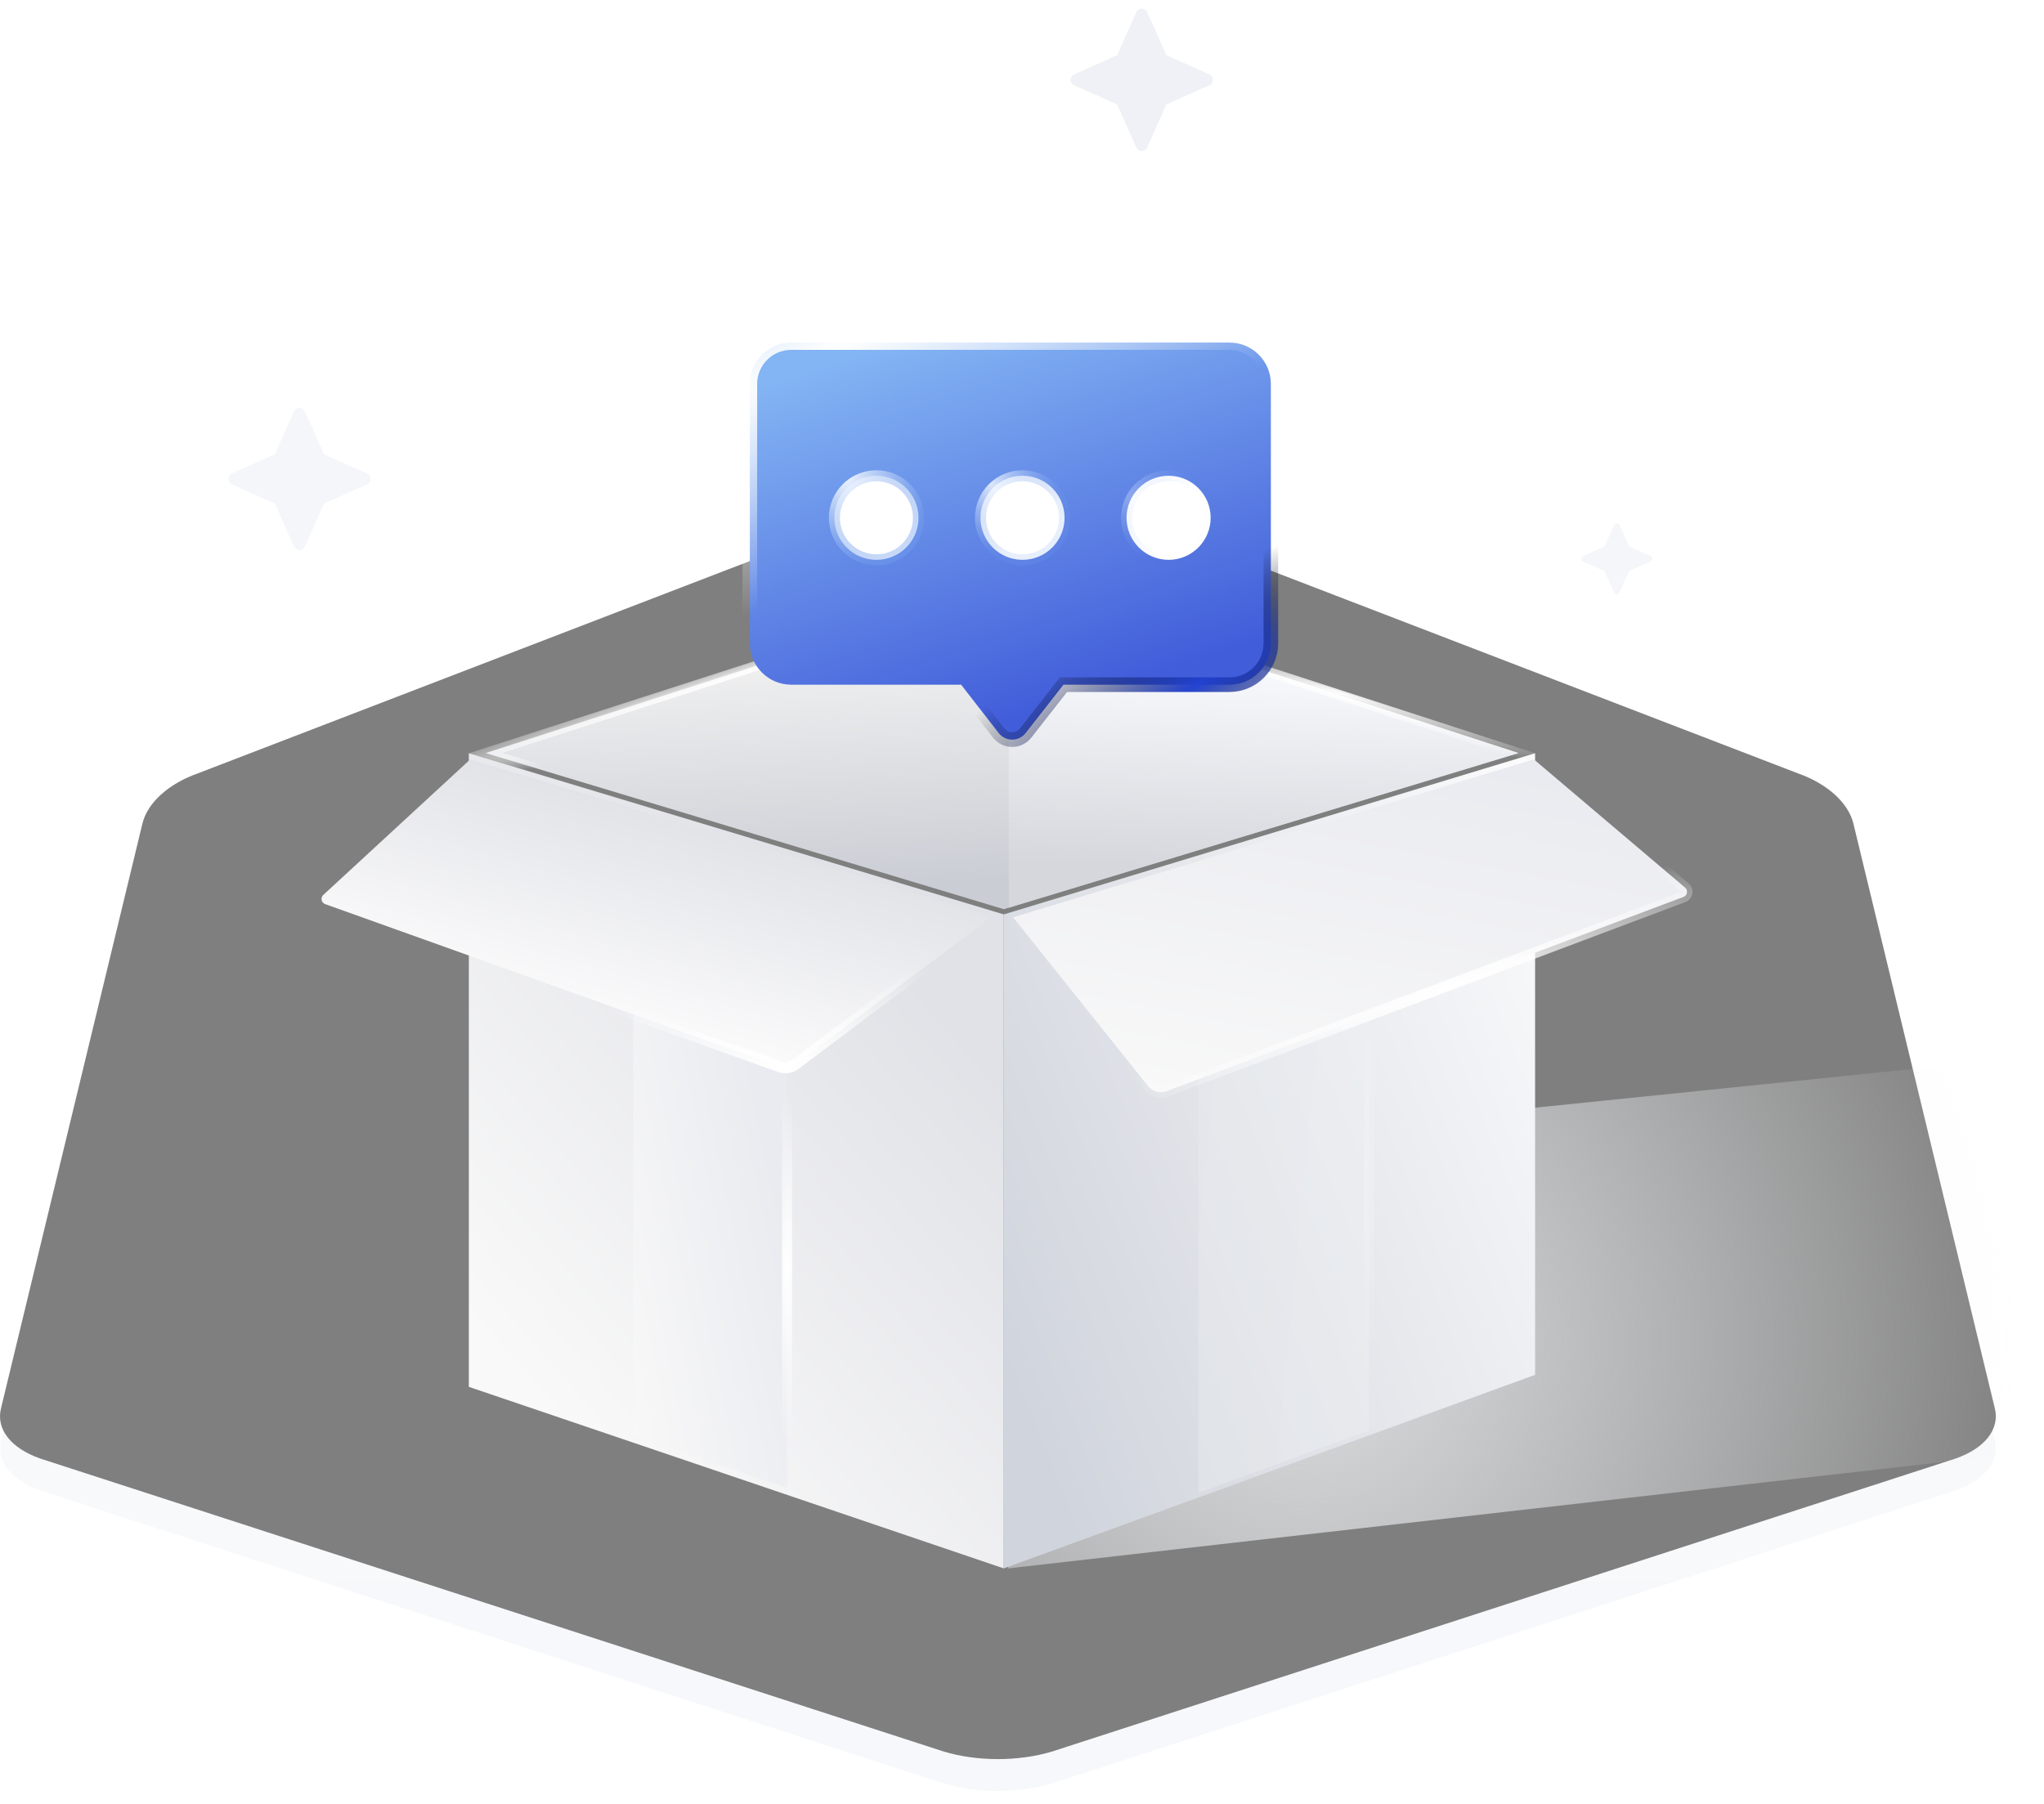 <?xml version="1.0" encoding="UTF-8"?>
<svg width="128px" height="113px" viewBox="0 0 128 113" version="1.1" xmlns="http://www.w3.org/2000/svg" xmlns:xlink="http://www.w3.org/1999/xlink">
    <!-- Generator: Sketch 52.5 (67469) - http://www.bohemiancoding.com/sketch -->
    <title>img_nodate</title>
    <desc>Created with Sketch.</desc>
    <defs>
        <linearGradient x1="50%" y1="3.575%" x2="50%" y2="86.384%" id="linearGradient-1">
            <stop stop-color="#FFFFFF" offset="0%"></stop>
            <stop stop-color="#F0F2F7" offset="100%"></stop>
        </linearGradient>
        <path d="M64.925,11.102 L112.613,29.45 C114.431,30.093 115.751,31.29 116.064,32.586 L124.923,69.225 C125.237,70.521 124.3,71.718 122.46,72.361 L65.894,90.709 C63.789,91.345 61.194,91.345 59.089,90.709 L2.523,72.361 C0.683,71.718 -0.254,70.521 0.06,69.225 L8.919,32.586 C9.232,31.29 10.552,30.093 12.369,29.45 L60.058,11.102 C61.568,10.466 63.415,10.466 64.925,11.102 Z" id="path-2"></path>
        <filter x="-2.4%" y="-3.7%" width="104.8%" height="107.4%" filterUnits="objectBoundingBox" id="filter-3">
            <feGaussianBlur stdDeviation="2" in="SourceAlpha" result="shadowBlurInner1"></feGaussianBlur>
            <feOffset dx="0" dy="-2" in="shadowBlurInner1" result="shadowOffsetInner1"></feOffset>
            <feComposite in="shadowOffsetInner1" in2="SourceAlpha" operator="arithmetic" k2="-1" k3="1" result="shadowInnerInner1"></feComposite>
            <feColorMatrix values="0 0 0 0 0.222   0 0 0 0 0.26   0 0 0 0 0.338  0 0 0 0.06 0" type="matrix" in="shadowInnerInner1"></feColorMatrix>
        </filter>
        <radialGradient cx="26.08%" cy="56.626%" fx="26.08%" fy="56.626%" r="140.465%" gradientTransform="translate(0.261,0.566),scale(0.46,1),rotate(-8.052),translate(-0.261,-0.566)" id="radialGradient-4">
            <stop stop-color="#DBDCDE" offset="0%"></stop>
            <stop stop-color="#F0F2F5" stop-opacity="0" offset="100%"></stop>
        </radialGradient>
        <filter x="-5.3%" y="-11.6%" width="110.6%" height="123.1%" filterUnits="objectBoundingBox" id="filter-5">
            <feGaussianBlur stdDeviation="1.25" in="SourceGraphic"></feGaussianBlur>
        </filter>
        <linearGradient x1="83.067%" y1="27.236%" x2="32.375%" y2="94.513%" id="linearGradient-6">
            <stop stop-color="#E1E2E7" offset="0%"></stop>
            <stop stop-color="#F9F9F9" offset="100%"></stop>
        </linearGradient>
        <linearGradient x1="107.557%" y1="9.696%" x2="0%" y2="75.771%" id="linearGradient-7">
            <stop stop-color="#FCFCFD" offset="0%"></stop>
            <stop stop-color="#D0D4DC" offset="100%"></stop>
        </linearGradient>
        <linearGradient x1="50%" y1="91.06%" x2="36.691%" y2="17.05%" id="linearGradient-8">
            <stop stop-color="#CACDD4" offset="0%"></stop>
            <stop stop-color="#F2F2F2" offset="100%"></stop>
        </linearGradient>
        <radialGradient cx="24.757%" cy="28.448%" fx="24.757%" fy="28.448%" r="146.308%" gradientTransform="translate(0.248,0.284),scale(0.313,1),rotate(-17.865),scale(1,0.055),translate(-0.248,-0.284)" id="radialGradient-9">
            <stop stop-color="#FFFFFF" offset="0%"></stop>
            <stop stop-color="#FFFFFF" stop-opacity="0" offset="100%"></stop>
        </radialGradient>
        <linearGradient x1="70.726%" y1="30.084%" x2="0%" y2="93.843%" id="linearGradient-10">
            <stop stop-color="#EAEBF0" offset="0%"></stop>
            <stop stop-color="#F8F8F8" offset="100%"></stop>
        </linearGradient>
        <radialGradient cx="100%" cy="67.562%" fx="100%" fy="67.562%" r="109.013%" gradientTransform="translate(1,0.676),scale(1,0.236),rotate(90),scale(1,0.171),translate(-1,-0.676)" id="radialGradient-11">
            <stop stop-color="#FFFFFF" offset="0%"></stop>
            <stop stop-color="#FFFFFF" stop-opacity="0" offset="100%"></stop>
        </radialGradient>
        <linearGradient x1="39.53%" y1="91.834%" x2="84.786%" y2="18.065%" id="linearGradient-12">
            <stop stop-color="#FEFEFE" offset="0%"></stop>
            <stop stop-color="#DBDCE2" offset="100%"></stop>
        </linearGradient>
        <radialGradient cx="68.918%" cy="100%" fx="68.918%" fy="100%" r="162.495%" gradientTransform="translate(0.689,1),scale(0.463,1),rotate(172.988),scale(1,0.171),translate(-0.689,-1)" id="radialGradient-13">
            <stop stop-color="#FFFFFF" offset="0%"></stop>
            <stop stop-color="#FFFFFF" stop-opacity="0" offset="100%"></stop>
        </radialGradient>
        <linearGradient x1="124.338%" y1="89.272%" x2="-99.161%" y2="3.134%" id="linearGradient-14">
            <stop stop-color="#F1F2F5" offset="0%"></stop>
            <stop stop-color="#E4E7EA" offset="100%"></stop>
        </linearGradient>
        <radialGradient cx="100%" cy="54.962%" fx="100%" fy="54.962%" r="99.648%" gradientTransform="translate(1,0.55),scale(1,0.258),rotate(90),scale(1,0.171),translate(-1,-0.55)" id="radialGradient-15">
            <stop stop-color="#FFFFFF" stop-opacity="0.471" offset="0%"></stop>
            <stop stop-color="#FFFFFF" stop-opacity="0" offset="100%"></stop>
        </radialGradient>
        <linearGradient x1="25.05%" y1="106.414%" x2="66.172%" y2="0%" id="linearGradient-16">
            <stop stop-color="#F9F9F9" offset="0%"></stop>
            <stop stop-color="#EAEBF0" offset="100%"></stop>
        </linearGradient>
        <radialGradient cx="64.259%" cy="68.549%" fx="64.259%" fy="68.549%" r="105.51%" gradientTransform="translate(0.643,0.685),scale(0.499,1),rotate(160.656),scale(1,0.171),translate(-0.643,-0.685)" id="radialGradient-17">
            <stop stop-color="#FFFFFF" offset="0%"></stop>
            <stop stop-color="#FFFFFF" stop-opacity="0" offset="100%"></stop>
        </radialGradient>
        <linearGradient x1="30.371%" y1="87.371%" x2="34.39%" y2="21.052%" id="linearGradient-18">
            <stop stop-color="#D6D7DC" offset="0%"></stop>
            <stop stop-color="#FAFBFF" offset="100%"></stop>
        </linearGradient>
        <radialGradient cx="64.731%" cy="32.875%" fx="64.731%" fy="32.875%" r="74.248%" gradientTransform="translate(0.647,0.329),scale(0.628,1),rotate(16.599),scale(1,0.078),translate(-0.647,-0.329)" id="radialGradient-19">
            <stop stop-color="#FFFFFF" offset="0%"></stop>
            <stop stop-color="#FFFFFF" stop-opacity="0" offset="100%"></stop>
        </radialGradient>
        <linearGradient x1="28.076%" y1="0%" x2="65.284%" y2="88.184%" id="linearGradient-20">
            <stop stop-color="#83B4F3" offset="0%"></stop>
            <stop stop-color="#425DDA" offset="100%"></stop>
        </linearGradient>
        <radialGradient cx="13.039%" cy="3.728%" fx="13.039%" fy="3.728%" r="51.316%" gradientTransform="translate(0.13,0.037),scale(0.797,1),rotate(64.384),scale(1,5.686),translate(-0.13,-0.037)" id="radialGradient-21">
            <stop stop-color="#FFFFFF" offset="0%"></stop>
            <stop stop-color="#FFFFFF" stop-opacity="0" offset="100%"></stop>
        </radialGradient>
        <radialGradient cx="85.551%" cy="85.95%" fx="85.551%" fy="85.95%" r="77.348%" gradientTransform="translate(0.856,0.859),scale(0.797,1),rotate(152.067),scale(1,0.314),translate(-0.856,-0.859)" id="radialGradient-22">
            <stop stop-color="#2242D2" offset="0%"></stop>
            <stop stop-color="#000000" stop-opacity="0" offset="100%"></stop>
        </radialGradient>
        <path d="M3.049,9.23705556e-14 L30.492,9.45910017e-14 C32.176,9.27859349e-14 33.541,1.365 33.541,3.049 L33.541,19.295 C33.541,20.979 32.176,22.344 30.492,22.344 L20.321,22.344 L18.086,25.201 C17.567,25.864 16.609,25.981 15.945,25.462 C15.847,25.385 15.758,25.296 15.681,25.197 L13.463,22.344 L3.049,22.344 C1.365,22.344 1.88579806e-14,20.979 1.86517468e-14,19.295 L4.4408921e-16,3.049 C2.37855424e-16,1.365 1.365,9.31239955e-14 3.049,9.28146449e-14 Z" id="path-23"></path>
        <radialGradient cx="11.409%" cy="0%" fx="11.409%" fy="0%" r="108.795%" id="radialGradient-24">
            <stop stop-color="#F5F9FF" offset="0%"></stop>
            <stop stop-color="#739EEC" stop-opacity="0.397" offset="100%"></stop>
        </radialGradient>
        <radialGradient cx="12.37%" cy="9.701%" fx="12.37%" fy="9.701%" r="82.903%" id="radialGradient-25">
            <stop stop-color="#F5F9FF" stop-opacity="0.833" offset="0%"></stop>
            <stop stop-color="#739EEC" stop-opacity="0.174" offset="100%"></stop>
        </radialGradient>
        <radialGradient cx="0%" cy="21.717%" fx="0%" fy="21.717%" r="82.903%" id="radialGradient-26">
            <stop stop-color="#F5F9FF" stop-opacity="0.322" offset="0%"></stop>
            <stop stop-color="#739EEC" stop-opacity="0.002" offset="100%"></stop>
        </radialGradient>
    </defs>
    <g id="空状态/无权限" stroke="none" stroke-width="1" fill="none" fill-rule="evenodd">
        <g id="01_无数据" transform="translate(-657, -458)">
            <g id="img_nodate" transform="translate(645, 451)">
                <rect id="矩形" x="0" y="0" width="150" height="125"></rect>
                <g id="编组-11" transform="translate(12, 4.75)">
                    <g id="编组-3" transform="translate(0, 23.25)">
                        <g id="多边形备份-2" opacity="0.5">
                            <use fill="url(#linearGradient-1)" fill-rule="evenodd" xlink:href="#path-2"></use>
                            <use fill="black" fill-opacity="1" filter="url(#filter-3)" xlink:href="#path-2"></use>
                        </g>
                        <polygon id="路径-12" fill="url(#radialGradient-4)" filter="url(#filter-5)" points="63.125 77.241 133.75 69.204 131.25 44.783 63.679 51.71"></polygon>
                        <g id="编组" transform="translate(19.179, 15.375)">
                            <polygon id="路径-3备份-3" fill="url(#linearGradient-6)" points="10.181 10.805 10.181 50.494 43.679 61.866 43.679 20.901"></polygon>
                            <polygon id="路径-4备份-3" fill="url(#linearGradient-7)" points="76.952 10.805 43.679 20.901 43.679 61.866 76.952 49.742"></polygon>
                            <path d="M11.23,10.795 L43.679,20.575 L75.909,10.795 L43.679,0.328 L11.23,10.795 Z" id="路径-5备份-3" stroke="url(#radialGradient-9)" stroke-width="0.625" fill="url(#linearGradient-8)"></path>
                            <path d="M20.478,14.246 L20.478,53.555 L30.113,56.812 L30.113,17.241 L20.478,14.246 Z" id="路径-9备份-3" stroke="url(#radialGradient-11)" stroke-width="0.625" fill="url(#linearGradient-10)"></path>
                            <path d="M10.27,11.191 L1.068,19.68 C0.928,19.809 0.919,20.027 1.048,20.166 C1.086,20.207 1.133,20.238 1.185,20.257 L29.658,30.448 C29.985,30.565 30.348,30.51 30.626,30.301 L42.931,21.035 L10.27,11.191 Z" id="路径-6备份-3" stroke="url(#radialGradient-13)" stroke-width="0.688" fill="url(#linearGradient-12)"></path>
                            <path d="M55.868,17.528 L55.868,57.143 L66.551,53.211 L66.551,14.267 L55.868,17.528 Z" id="路径-10备份-3" stroke="url(#radialGradient-15)" stroke-width="0.625" fill="url(#linearGradient-14)" opacity="0.4"></path>
                            <path d="M44.265,21.083 L52.714,31.654 C52.993,32.002 53.465,32.132 53.883,31.975 L86.244,19.806 C86.422,19.739 86.512,19.541 86.445,19.363 C86.424,19.308 86.39,19.26 86.345,19.222 L76.873,11.188 L44.265,21.083 Z" id="路径-7备份-3" stroke="url(#radialGradient-17)" stroke-width="0.688" fill="url(#linearGradient-16)"></path>
                            <path d="M43.992,0.43 L43.992,20.48 L75.909,10.795 L43.992,0.43 Z" id="路径-11备份-2" stroke="url(#radialGradient-19)" stroke-width="0.625" fill="url(#linearGradient-18)"></path>
                        </g>
                        <g id="编组-2" transform="translate(46.5, 0)">
                            <g id="矩形备份-5" stroke-linejoin="square" stroke-width="0.915">
                                <path stroke="url(#radialGradient-21)" d="M3.049,0.457 C1.618,0.457 0.457,1.618 0.457,3.049 L0.457,19.295 C0.457,20.727 1.618,21.887 3.049,21.887 L13.687,21.887 L16.042,24.917 C16.096,24.986 16.158,25.048 16.227,25.102 C16.691,25.465 17.362,25.383 17.725,24.919 L20.098,21.887 L20.321,21.887 L30.492,21.887 C31.923,21.887 33.084,20.727 33.084,19.295 L33.084,3.049 C33.084,1.618 31.923,0.457 30.492,0.457 L3.049,0.457 Z" fill="url(#linearGradient-20)" fill-rule="evenodd"></path>
                                <path stroke="url(#radialGradient-22)" d="M3.049,0.457 C1.618,0.457 0.457,1.618 0.457,3.049 L0.457,19.295 C0.457,20.727 1.618,21.887 3.049,21.887 L13.687,21.887 L16.042,24.917 C16.096,24.986 16.158,25.048 16.227,25.102 C16.691,25.465 17.362,25.383 17.725,24.919 L20.098,21.887 L20.321,21.887 L30.492,21.887 C31.923,21.887 33.084,20.727 33.084,19.295 L33.084,3.049 C33.084,1.618 31.923,0.457 30.492,0.457 L3.049,0.457 Z"></path>
                            </g>
                            <circle id="椭圆形备份-9" stroke="url(#radialGradient-24)" stroke-width="0.693" fill="#FFFFFF" cx="8.385" cy="11.434" r="2.633"></circle>
                            <circle id="椭圆形备份-10" stroke="url(#radialGradient-25)" stroke-width="0.693" fill="#FFFFFF" cx="17.533" cy="11.434" r="2.633"></circle>
                            <circle id="椭圆形备份-11" stroke="url(#radialGradient-26)" stroke-width="0.693" fill="#FFFFFF" cx="26.68" cy="11.434" r="2.633"></circle>
                        </g>
                    </g>
                    <path d="M18.75,34.431 L16,35.485 C15.806,35.559 15.589,35.462 15.515,35.269 C15.482,35.182 15.482,35.087 15.515,35 L16.569,32.25 L15.515,29.5 C15.441,29.306 15.538,29.089 15.731,29.015 C15.818,28.982 15.913,28.982 16,29.015 L18.75,30.069 L21.5,29.015 C21.694,28.941 21.911,29.038 21.985,29.231 C22.018,29.318 22.018,29.413 21.985,29.5 L20.931,32.25 L21.985,35 C22.059,35.194 21.962,35.411 21.769,35.485 C21.682,35.518 21.587,35.518 21.5,35.485 L18.75,34.431 Z" id="星形" fill="#F5F6FA" transform="translate(18.75, 32.25) rotate(-315) translate(-18.75, -32.25) "></path>
                    <path d="M71.5,9.431 L68.75,10.485 C68.556,10.559 68.339,10.462 68.265,10.269 C68.232,10.182 68.232,10.087 68.265,10 L69.319,7.25 L68.265,4.5 C68.191,4.306 68.288,4.089 68.481,4.015 C68.568,3.982 68.663,3.982 68.75,4.015 L71.5,5.069 L74.25,4.015 C74.444,3.941 74.661,4.038 74.735,4.231 C74.768,4.318 74.768,4.413 74.735,4.5 L73.681,7.25 L74.735,10 C74.809,10.194 74.712,10.411 74.519,10.485 C74.432,10.518 74.337,10.518 74.25,10.485 L71.5,9.431 Z" id="星形备份" fill="#EFF1F6" transform="translate(71.5, 7.25) rotate(-315) translate(-71.5, -7.25) "></path>
                    <path d="M101.25,38.341 L99.875,38.867 C99.778,38.904 99.67,38.856 99.633,38.759 C99.616,38.716 99.616,38.668 99.633,38.625 L100.159,37.25 L99.633,35.875 C99.596,35.778 99.644,35.67 99.741,35.633 C99.784,35.616 99.832,35.616 99.875,35.633 L101.25,36.159 L102.625,35.633 C102.722,35.596 102.83,35.644 102.867,35.741 C102.884,35.784 102.884,35.832 102.867,35.875 L102.341,37.25 L102.867,38.625 C102.904,38.722 102.856,38.83 102.759,38.867 C102.716,38.884 102.668,38.884 102.625,38.867 L101.25,38.341 Z" id="星形备份-2" fill="#F5F6FA" transform="translate(101.25, 37.25) rotate(-315) translate(-101.25, -37.25) "></path>
                </g>
            </g>
        </g>
    </g>
</svg>